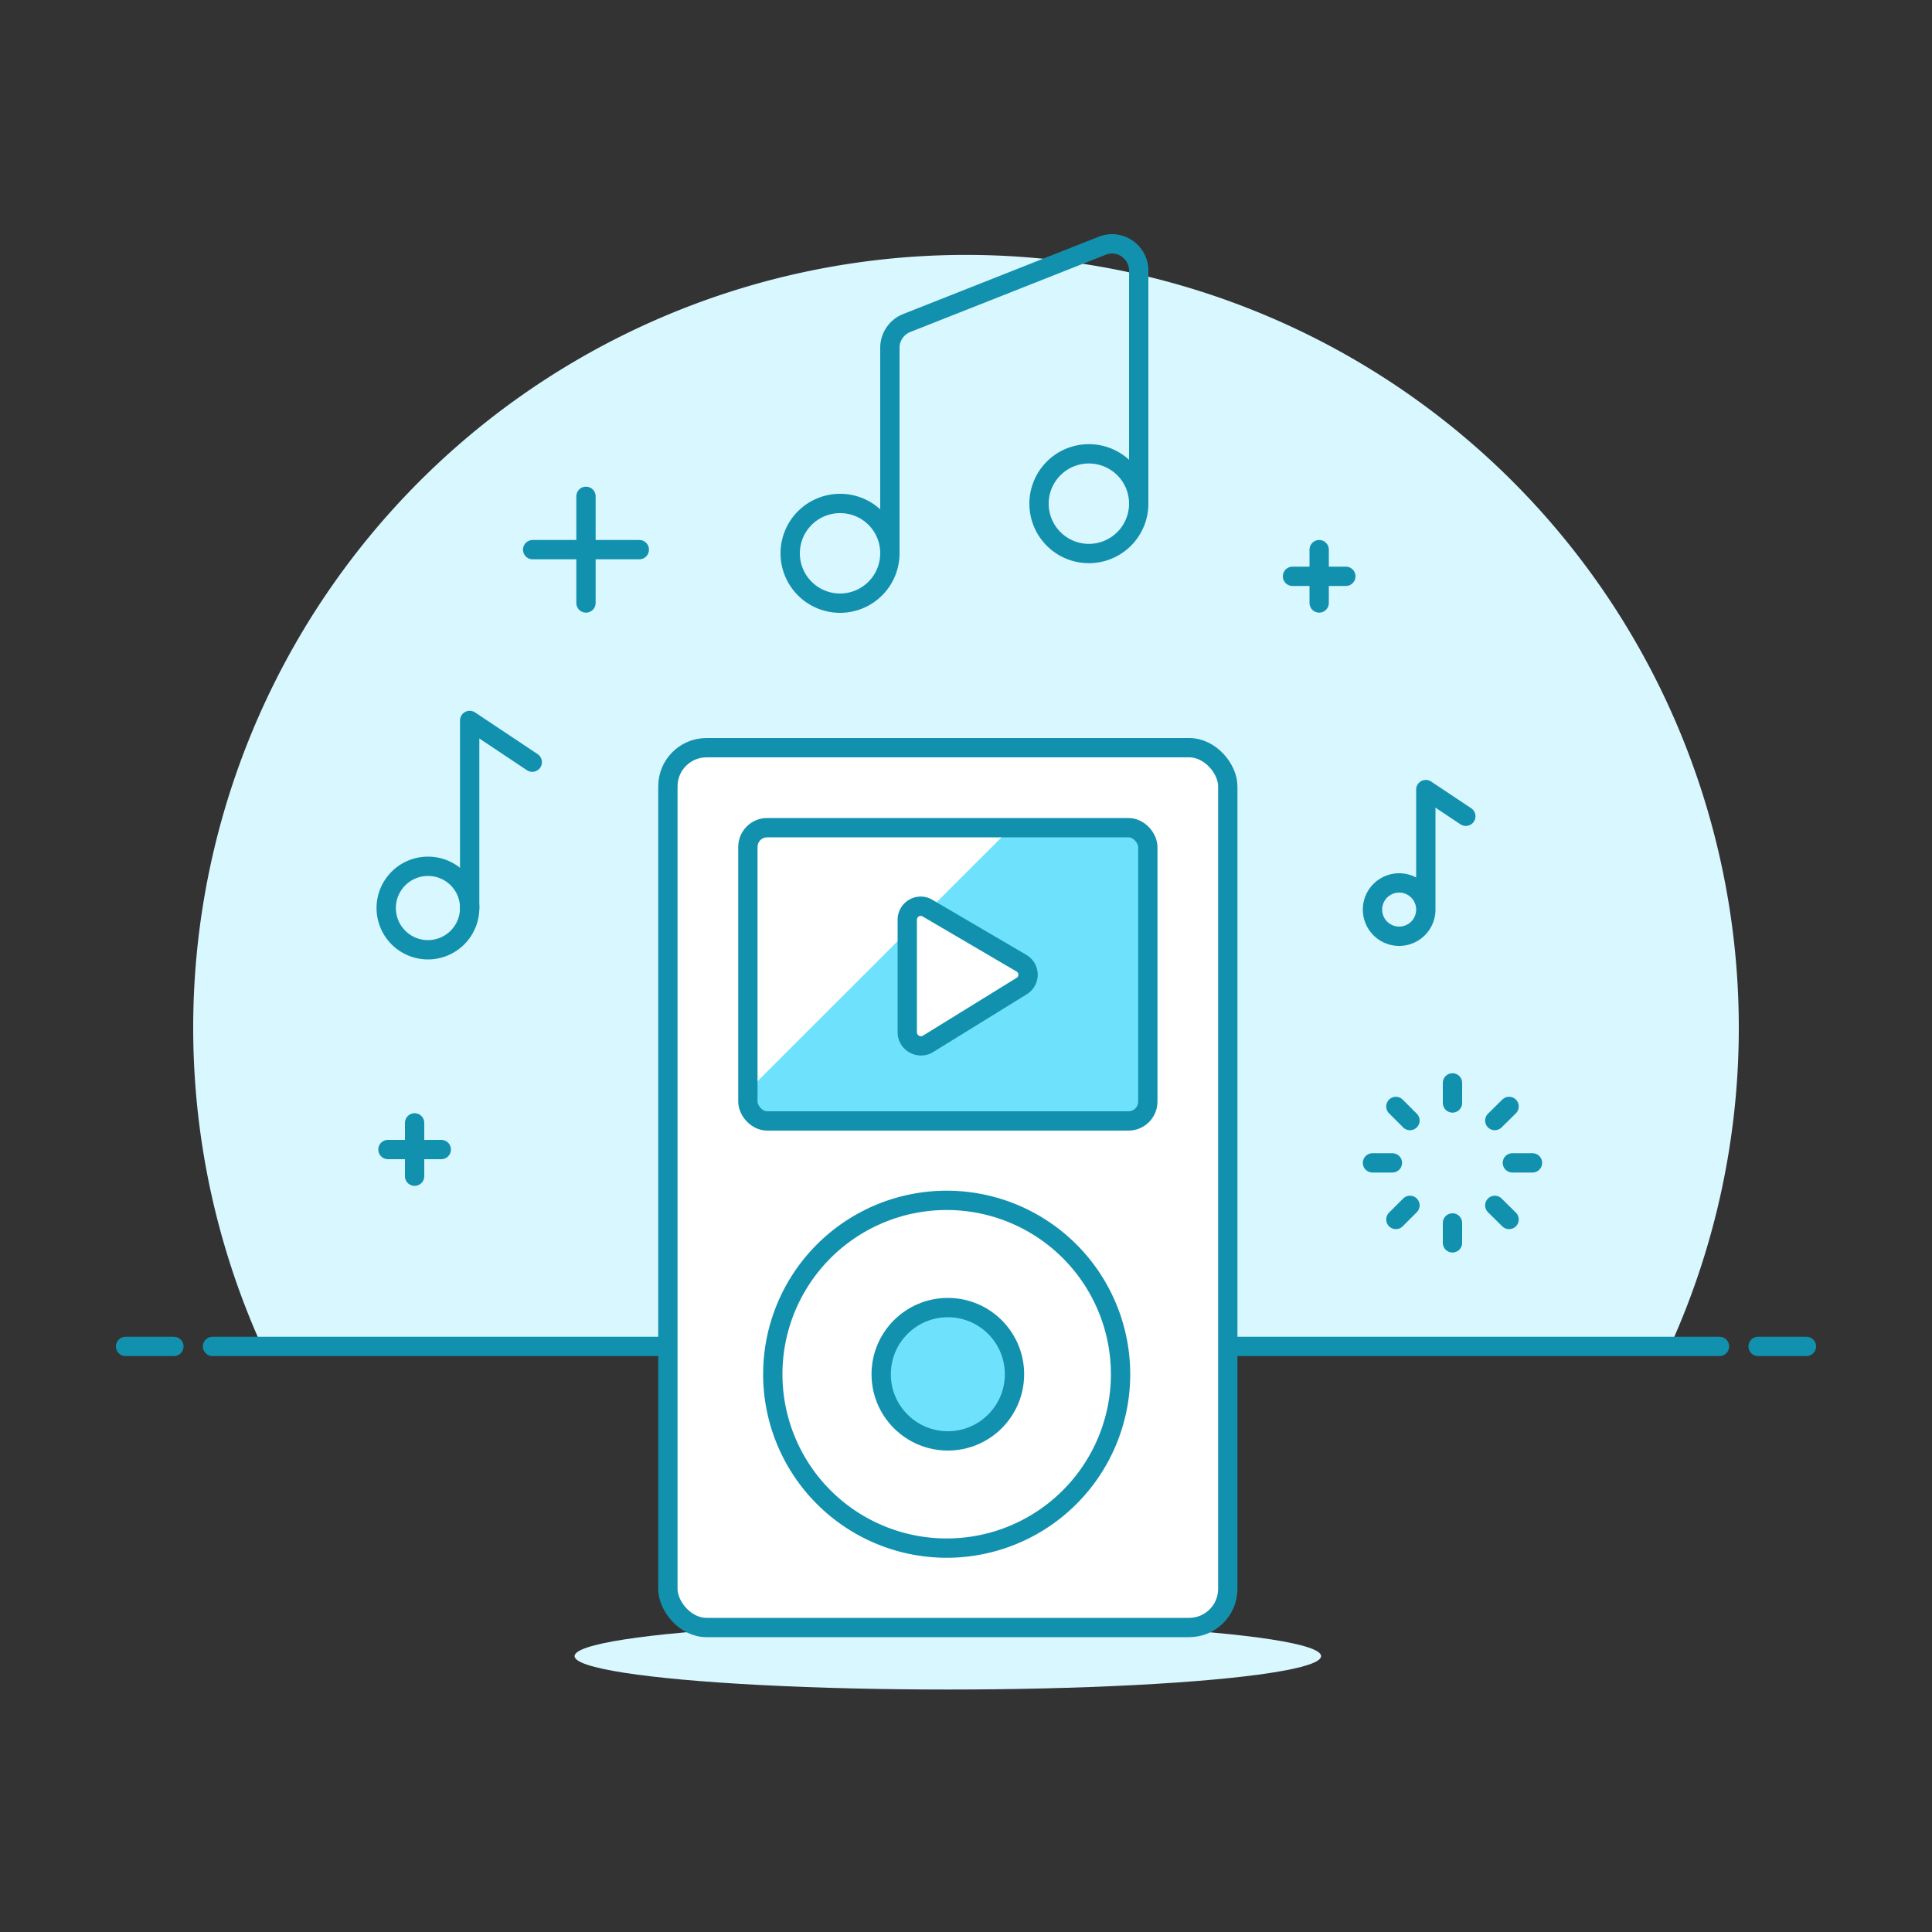 <svg id="Layer_1" data-name="Layer 1" xmlns="http://www.w3.org/2000/svg" width="400" height="400" viewBox="0 0 100 100"><rect x="0" y="0" width="100" height="100" fill="#333333" stroke="none"/><defs><style>.cls-1{fill:#d8f7ff}.cls-2{fill:none;stroke:#1291af;stroke-linecap:round;stroke-linejoin:round}.cls-3{fill:#fff}.cls-4{fill:#6ee2fd}</style></defs><title>ipod</title><path class="cls-1" d="M90 53.19a40 40 0 1 0-76.44 16.5h72.88A39.92 39.92 0 0 0 90 53.19z"/><path class="cls-2" d="M11 69.69h78m-82.5 0H9m82 0h2.5"/><ellipse class="cls-1" cx="49.06" cy="85.72" rx="19.32" ry="1.73"/><rect class="cls-3" x="34.57" y="38.7" width="28.98" height="45.54" rx="2" ry="2"/><path class="cls-3" d="M58 71.13a9 9 0 1 1-9-9 9 9 0 0 1 9 9z"/><circle class="cls-4" cx="49.06" cy="71.13" r="3.45"/><rect class="cls-2" x="34.57" y="38.7" width="28.98" height="45.54" rx="2" ry="2"/><path class="cls-2" d="M58 71.13a9 9 0 1 1-9-9 9 9 0 0 1 9 9z"/><circle class="cls-2" cx="49.06" cy="71.13" r="3.45"/><rect class="cls-4" x="38.71" y="42.84" width="20.7" height="15.18" rx="1" ry="1"/><path class="cls-3" d="M38.71 56.46l13.63-13.62H39.86A1.15 1.15 0 0 0 38.71 44z"/><path class="cls-3" d="M48 47a.68.68 0 0 0-.69 0 .7.7 0 0 0-.35.6v5.84a.69.69 0 0 0 .36.6.7.7 0 0 0 .7 0l4.86-3a.69.69 0 0 0 0-1.18z"/><rect class="cls-2" x="38.71" y="42.84" width="20.7" height="15.18" rx="1" ry="1"/><path class="cls-2" d="M48 47a.68.68 0 0 0-.69 0 .7.7 0 0 0-.35.6v5.84a.69.69 0 0 0 .36.6.7.7 0 0 0 .7 0l4.86-3a.69.69 0 0 0 0-1.18z"/><g id="_Group_" data-name="&lt;Group&gt;"><path class="cls-2" d="M46.06 28.64a2.58 2.58 0 1 1-2.58-2.58 2.57 2.57 0 0 1 2.58 2.58zm12.88-2.58a2.58 2.58 0 1 1-2.58-2.57 2.58 2.58 0 0 1 2.58 2.57z"/><path class="cls-2" d="M46.06 28.64V18a1.38 1.38 0 0 1 .87-1.28l10.12-4a1.36 1.36 0 0 1 1.28.14 1.38 1.38 0 0 1 .61 1.14v12.06"/></g><g id="_Group_2" data-name="&lt;Group&gt;"><path class="cls-2" d="M24.31 47a2.16 2.16 0 1 1-2.15-2.16A2.15 2.15 0 0 1 24.31 47z"/><path class="cls-2" d="M24.31 47v-9.71l3.24 2.16"/></g><path class="cls-2" d="M73.8 47.08a1.38 1.38 0 1 1-1.38-1.38 1.38 1.38 0 0 1 1.38 1.38zm0 0v-6.21l2.07 1.38" id="_Group_3" data-name="&lt;Group&gt;"/><path class="cls-2" d="M75.18 57.09v-1.04M77.37 58l.74-.73m.17 2.92h1.04m-1.95 2.2l.74.73m-2.93.18v1.03m-2.2-1.94l-.73.73m-.18-2.93h-1.03M72.98 58l-.73-.73m-3.97-26.06v-2.76m-1.38 1.38h2.76m-39.33 1.38v-5.52m-2.76 2.76h5.52M21.46 60.88v-2.76m-1.38 1.38h2.76"/></svg>